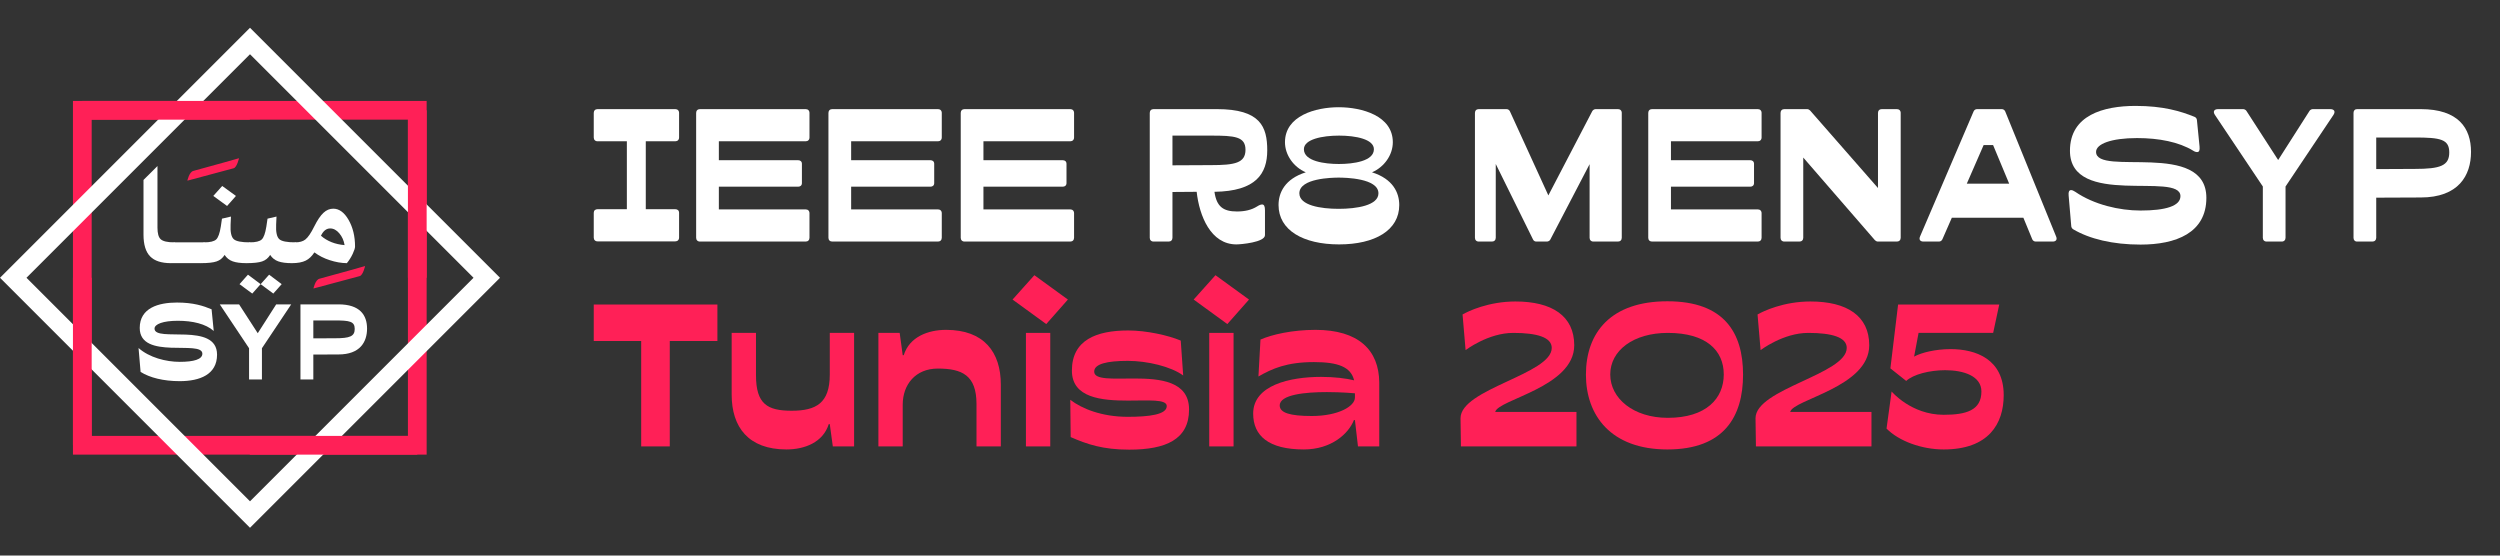 <svg width="1080" height="240" viewBox="0 0 1080 240" fill="none" xmlns="http://www.w3.org/2000/svg">
<rect x="0" y="0" width="1080" height="240" fill="#333333" stroke="none"/>
<g clip-path="url(#clip0_527_2584)">
<path fill-rule="evenodd" clip-rule="evenodd" d="M31.515 43.602H184.31V196.397H31.515V43.602ZM39.602 51.688V188.31H176.223V51.688H39.602Z" fill="#FF2057"/>
<path fill-rule="evenodd" clip-rule="evenodd" d="M0 120L108 12L216 120L108 228L0 120ZM11.437 120L108 216.564L204.564 120L108 23.436L11.437 120Z" fill="white"/>
<path d="M35.558 47.645H107.912M180.266 47.645V120M180.266 192.354H107.912M35.558 192.354V120" stroke="#FF2057" stroke-width="8.087"/>
<path d="M75.338 112.911L73.849 113.656L73.823 113.682C69.746 113.682 66.767 112.716 64.888 110.784C62.956 108.834 61.99 105.679 61.99 101.318V77.74L68.026 71.73V98.34C68.026 100.822 68.487 102.488 69.409 103.339C70.401 104.243 72.343 104.695 75.232 104.695L74.541 109.189L75.259 104.695L76.562 105.493L75.338 112.911Z" fill="white"/>
<path d="M88.261 112.911L86.772 113.656V113.682H73.849L72.546 112.885L73.77 105.466L75.285 104.695H88.155L87.464 109.189L88.182 104.695L89.484 105.493L88.261 112.911Z" fill="white"/>
<path d="M107.965 112.911L106.476 113.656L106.449 113.682C103.95 113.682 101.982 113.425 100.546 112.911C99.057 112.38 97.887 111.449 97.036 110.119C96.185 111.502 95.024 112.442 93.553 112.938C92.117 113.434 89.857 113.682 86.772 113.682L85.469 112.885L86.692 105.466L88.208 104.695C90.779 104.695 92.507 104.278 93.393 103.445C94.262 102.63 94.927 100.777 95.388 97.888L95.893 94.458L99.775 93.554L99.615 97.01C99.456 100.272 99.917 102.382 100.998 103.339C102.009 104.243 104.304 104.695 107.885 104.695L109.188 105.493L107.965 112.911Z" fill="white"/>
<path d="M127.642 112.911L126.153 113.656L126.126 113.682C123.627 113.682 121.659 113.425 120.223 112.911C118.734 112.38 117.564 111.449 116.713 110.119C115.862 111.502 114.701 112.442 113.23 112.938C111.794 113.434 109.534 113.682 106.449 113.682L105.146 112.885L106.369 105.466L107.885 104.695C110.455 104.695 112.184 104.278 113.07 103.445C113.939 102.63 114.604 100.777 115.064 97.888L115.57 94.458L119.452 93.554L119.292 97.01C119.133 100.272 119.594 102.382 120.675 103.339C121.685 104.243 123.981 104.695 127.562 104.695L128.865 105.493L127.642 112.911Z" fill="white"/>
<path d="M150.589 94.989C152.45 98.234 153.381 102.08 153.381 106.53C153.381 107.168 153.044 108.214 152.371 109.667C151.679 111.139 150.837 112.477 149.845 113.682C147.469 113.665 144.987 113.23 142.399 112.38C139.935 111.582 137.773 110.483 135.911 109.082H135.778C134.715 110.713 133.492 111.874 132.109 112.566C130.62 113.31 128.626 113.682 126.126 113.682L124.823 112.885L126.046 105.466L127.562 104.695C129.406 104.695 130.841 104.296 131.87 103.498C133.04 102.594 134.334 100.706 135.752 97.835C137.117 95.087 138.455 93.11 139.767 91.905C141.026 90.735 142.426 90.15 143.968 90.15C146.521 90.15 148.728 91.763 150.589 94.989ZM148.861 105.891C148.542 103.906 147.779 102.204 146.574 100.786C145.386 99.386 144.075 98.686 142.639 98.686C140.972 98.686 139.643 99.74 138.65 101.85C141.38 104.207 144.784 105.555 148.861 105.891Z" fill="white"/>
<path d="M92.143 84.645L98.1 88.98L101.929 84.645L95.999 80.338L92.143 84.645Z" fill="white"/>
<path d="M103.471 122.755L107.114 118.66L112.592 122.755L108.975 126.823L103.471 122.755ZM112.592 122.755L116.261 118.66L121.685 122.755L118.069 126.823L112.592 122.755Z" fill="white"/>
<path fill-rule="evenodd" clip-rule="evenodd" d="M100.913 72.698C95.108 74.254 80.945 78.049 80.945 78.049C80.945 78.049 81.696 74.321 83.51 73.835C92.037 71.55 103.249 68.352 103.249 68.352C103.249 68.352 102.384 72.304 100.913 72.698Z" fill="#FF2057"/>
<path fill-rule="evenodd" clip-rule="evenodd" d="M155.383 119.279C149.577 120.835 135.415 124.63 135.415 124.63C135.415 124.63 136.166 120.902 137.98 120.416C146.507 118.131 157.718 114.933 157.718 114.933C157.718 114.933 156.854 118.885 155.383 119.279Z" fill="#FF2057"/>
<path d="M60.734 160.674L59.854 150.343C64.487 154.466 71.714 156.319 77.644 156.319C83.806 156.319 87.42 155.207 87.42 152.798C87.42 146.683 60.364 155.717 60.364 141.679C60.364 132.969 68.564 130.699 76.44 130.699C83.528 130.699 87.883 132.135 91.404 133.618L92.331 142.976C88.903 139.919 83.25 138.575 76.811 138.575C70.463 138.575 66.757 140.011 66.757 141.957C66.757 148.073 93.767 138.992 93.767 153.215C93.767 161.786 86.354 164.658 77.644 164.658C70.603 164.658 64.765 163.176 60.734 160.674Z" fill="white"/>
<path d="M94.945 131.487H103.285L111.346 143.949L119.315 131.487H125.801L113.153 150.435V163.917H107.593V150.435L94.945 131.487Z" fill="white"/>
<path d="M129.798 131.487H146.245C155.511 131.487 158.569 136.166 158.569 141.957C158.569 147.748 155.511 153.123 146.245 153.123L135.358 153.169V163.917H129.798V131.487ZM144.809 138.436H135.358V146.173L144.809 146.127C151.064 146.127 153.241 145.339 153.241 142.096C153.241 138.853 151.064 138.436 144.809 138.436Z" fill="white"/>
<path d="M293.363 91.931V102.639C293.363 103.619 292.709 104.273 291.728 104.273H258.135C257.154 104.273 256.5 103.619 256.5 102.639V91.931C256.5 90.951 257.154 90.378 258.135 90.378H270.804V61.035H258.135C257.154 61.035 256.5 60.382 256.5 59.401V48.775C256.5 47.794 257.154 47.141 258.135 47.141H291.728C292.709 47.141 293.363 47.794 293.363 48.775V59.401C293.363 60.382 292.709 61.035 291.728 61.035H278.977V90.378H291.728C292.709 90.378 293.363 90.951 293.363 91.931Z" fill="white"/>
<path d="M346.426 79.099C346.426 80.08 345.772 80.652 344.791 80.652H310.544V90.46H348.061C349.041 90.46 349.695 91.114 349.695 92.095V102.72C349.695 103.701 349.041 104.355 348.061 104.355H302.371C301.39 104.355 300.736 103.701 300.736 102.72V48.775C300.736 47.794 301.39 47.141 302.371 47.141H348.061C349.041 47.141 349.695 47.794 349.695 48.775V59.401C349.695 60.382 349.041 61.035 348.061 61.035H310.544V69.209H344.791C345.772 69.209 346.426 69.781 346.426 70.762V79.099Z" fill="white"/>
<path d="M403.577 79.099C403.577 80.08 402.923 80.652 401.942 80.652H367.695V90.46H405.211C406.192 90.46 406.846 91.114 406.846 92.095V102.72C406.846 103.701 406.192 104.355 405.211 104.355H359.521C358.541 104.355 357.887 103.701 357.887 102.72V48.775C357.887 47.794 358.541 47.141 359.521 47.141H405.211C406.192 47.141 406.846 47.794 406.846 48.775V59.401C406.846 60.382 406.192 61.035 405.211 61.035H367.695V69.209H401.942C402.923 69.209 403.577 69.781 403.577 70.762V79.099Z" fill="white"/>
<path d="M460.727 79.099C460.727 80.08 460.074 80.652 459.093 80.652H424.846V90.46H462.362C463.343 90.46 463.997 91.114 463.997 92.095V102.72C463.997 103.701 463.343 104.355 462.362 104.355H416.672C415.691 104.355 415.037 103.701 415.037 102.72V48.775C415.037 47.794 415.691 47.141 416.672 47.141H462.362C463.343 47.141 463.997 47.794 463.997 48.775V59.401C463.997 60.382 463.343 61.035 462.362 61.035H424.846V69.209H459.093C460.074 69.209 460.727 69.781 460.727 70.762V79.099Z" fill="white"/>
<path d="M506.501 102.72C506.501 103.701 505.847 104.355 504.866 104.355H498.328C497.347 104.355 496.693 103.701 496.693 102.72V48.775C496.693 47.794 497.347 47.141 498.328 47.141H525.709C544.508 47.141 547.45 54.742 547.45 64.959C547.45 75.012 542.628 82.614 524.646 82.859C525.545 89.234 528.406 91.359 534.373 91.359C537.724 91.359 540.666 90.705 543.118 89.152C544.017 88.58 544.671 88.335 545.243 88.335C546.061 88.335 546.47 89.071 546.47 90.869V101.576C546.47 104.682 536.007 105.581 534.128 105.581C523.012 105.581 518.107 93.239 516.963 82.859L506.501 82.941V102.72ZM506.501 58.583V71.416L523.175 71.334C533.392 71.334 538.051 70.435 538.051 64.713C538.051 58.992 533.392 58.583 523.175 58.583H506.501Z" fill="white"/>
<path d="M578.485 105.581C562.956 105.581 552.33 99.451 552.33 88.58C552.33 83.267 555.027 77.301 564.1 74.44C558.787 72.151 555.109 66.92 555.109 61.444C555.109 50.001 568.35 46.323 578.322 46.323C588.294 46.323 601.698 50.001 601.698 61.444C601.698 66.92 598.02 72.151 592.707 74.44C601.78 77.301 604.477 83.267 604.477 88.58C604.477 99.451 594.015 105.581 578.485 105.581ZM578.485 58.583C571.293 58.583 563.283 60.136 563.283 64.468C563.283 69.699 572.355 70.844 578.404 70.844C584.452 70.844 593.525 69.699 593.525 64.468C593.525 60.136 585.678 58.583 578.485 58.583ZM578.322 90.215C586.087 90.215 595.486 88.744 595.486 83.513C595.486 76.974 581.101 76.729 578.322 76.729C575.543 76.729 561.321 76.974 561.321 83.513C561.321 88.744 570.557 90.215 578.322 90.215Z" fill="white"/>
<path d="M637.175 102.72V48.775C637.175 47.794 637.829 47.141 638.81 47.141H650.825C651.479 47.141 652.051 47.549 652.296 48.121L668.888 84.412L687.851 48.04C688.096 47.549 688.75 47.141 689.322 47.141H698.967C699.948 47.141 700.602 47.794 700.602 48.775V102.72C700.602 103.701 699.948 104.355 698.967 104.355H688.341C687.36 104.355 686.707 103.701 686.707 102.72V70.925L669.706 103.538C669.46 104.028 668.807 104.355 668.234 104.355H663.657C663.085 104.355 662.513 104.028 662.268 103.456L646.166 70.844V102.72C646.166 103.701 645.512 104.355 644.531 104.355H638.81C637.829 104.355 637.175 103.701 637.175 102.72Z" fill="white"/>
<path d="M757.736 79.099C757.736 80.08 757.082 80.652 756.101 80.652H721.854V90.46H759.37C760.351 90.46 761.005 91.114 761.005 92.095V102.72C761.005 103.701 760.351 104.355 759.37 104.355H713.68C712.7 104.355 712.046 103.701 712.046 102.72V48.775C712.046 47.794 712.7 47.141 713.68 47.141H759.37C760.351 47.141 761.005 47.794 761.005 48.775V59.401C761.005 60.382 760.351 61.035 759.37 61.035H721.854V69.209H756.101C757.082 69.209 757.736 69.781 757.736 70.762V79.099Z" fill="white"/>
<path d="M769.197 102.72V48.775C769.197 47.794 769.85 47.141 770.831 47.141H780.721C781.13 47.141 781.62 47.386 781.947 47.713L811.29 81.224V48.775C811.29 47.794 811.944 47.141 812.925 47.141H819.464C820.444 47.141 821.098 47.794 821.098 48.775V102.72C821.098 103.701 820.444 104.355 819.464 104.355H811.208C810.8 104.355 810.309 104.11 809.982 103.783L779.005 68.065V102.72C779.005 103.701 778.351 104.355 777.37 104.355H770.831C769.85 104.355 769.197 103.701 769.197 102.72Z" fill="white"/>
<path d="M837.641 104.355H830.938C829.467 104.355 828.895 103.456 829.467 102.148L852.598 48.121C852.843 47.549 853.416 47.141 854.07 47.141H864.777C865.431 47.141 866.003 47.549 866.248 48.121L888.235 102.148C888.807 103.456 888.235 104.355 886.764 104.355H879.407C878.754 104.355 878.181 103.946 877.936 103.374L874.095 94.056H843.199L839.112 103.374C838.867 103.946 838.295 104.355 837.641 104.355ZM849.656 79.344H867.964L861.017 62.67H856.93L849.656 79.344Z" fill="white"/>
<path d="M895.609 99.042C895.201 98.797 894.874 98.307 894.792 97.816L893.648 84.412C893.484 82.859 893.893 82.123 894.71 82.123C895.201 82.123 895.773 82.368 896.509 82.859C904.6 88.417 915.553 90.951 924.707 90.951C935.578 90.951 941.953 88.989 941.953 84.739C941.953 73.95 894.22 89.888 894.22 65.122C894.22 49.756 908.687 45.751 922.582 45.751C934.515 45.751 942.035 48.04 948.083 50.492C948.656 50.737 948.983 51.227 949.064 51.799L950.209 63.324C950.372 64.959 950.045 65.694 949.146 65.694C948.656 65.694 948.083 65.531 947.348 65.04C941.299 61.362 932.717 59.646 923.236 59.646C912.038 59.646 905.499 62.18 905.499 65.613C905.499 76.402 953.151 60.382 953.151 85.474C953.151 100.595 940.073 105.663 924.707 105.663C912.692 105.663 902.639 103.211 895.609 99.042Z" fill="white"/>
<path d="M956.865 49.674C955.884 48.203 956.456 47.141 958.254 47.141H969.043C969.534 47.141 970.188 47.467 970.433 47.876L984.164 69.127L997.732 47.876C997.978 47.467 998.632 47.141 999.122 47.141H1006.64C1008.44 47.141 1009.01 48.203 1008.03 49.674L987.352 80.57V102.72C987.352 103.701 986.698 104.355 985.717 104.355H979.179C978.198 104.355 977.544 103.701 977.544 102.72V80.57L956.865 49.674Z" fill="white"/>
<path d="M1026.53 102.72C1026.53 103.701 1025.87 104.355 1024.89 104.355H1018.27C1017.29 104.355 1016.72 103.701 1016.72 102.72V48.775C1016.72 47.794 1017.29 47.141 1018.27 47.141H1045.73C1062.08 47.141 1067.48 55.396 1067.48 65.613C1067.48 75.829 1062.08 85.311 1045.73 85.311L1026.53 85.392V102.72ZM1026.53 59.401V73.05L1043.2 72.969C1054.24 72.969 1058.08 71.579 1058.08 65.858C1058.08 60.136 1054.24 59.401 1043.2 59.401H1026.53Z" fill="white"/>
<path d="M645.921 177.963H681.035V192.849H631.122L630.947 180.678C630.947 167.98 670.352 161.676 670.352 150.292C670.352 145.738 664.047 143.812 653.714 143.812C642.856 143.812 633.136 151.255 633.136 151.255L631.822 135.843C634.274 134.442 643.031 130.239 654.677 130.239C670.44 130.239 680.072 136.456 680.072 149.153C680.072 167.28 647.147 172.534 645.921 177.963Z" fill="#FF2057"/>
<path d="M685.12 161.851C685.12 143.724 695.803 130.151 720.322 130.151C744.841 130.151 753 143.724 753 161.851C753 179.889 744.841 194.163 720.322 194.163C695.803 194.163 685.12 179.364 685.12 161.851ZM695.628 161.763C695.628 172.096 705.611 180.502 720.497 180.502C737.135 180.502 744.666 172.096 744.666 161.763C744.666 151.43 737.135 143.812 720.497 143.812C705.611 143.812 695.628 151.43 695.628 161.763Z" fill="#FF2057"/>
<path d="M773.359 177.963H808.474V192.849H758.561L758.386 180.678C758.386 167.98 797.791 161.676 797.791 150.292C797.791 145.738 791.486 143.812 781.153 143.812C770.295 143.812 760.575 151.255 760.575 151.255L759.261 135.843C761.713 134.442 770.47 130.239 782.116 130.239C797.878 130.239 807.511 136.456 807.511 149.153C807.511 167.28 774.585 172.534 773.359 177.963Z" fill="#FF2057"/>
<path d="M814.985 185.143L817.174 169.119C817.174 169.119 825.581 179.189 839.679 179.189C849.399 179.189 855.967 177.262 855.967 169.119C855.967 162.464 848.348 159.924 840.292 159.924C833.549 159.924 826.456 161.763 823.479 164.565L816.649 159.136L819.976 131.552H863.672L861.045 143.812H828.821L826.894 154.057C830.047 152.306 836.176 150.817 842.656 150.817C853.602 150.817 865.599 155.196 865.599 170.695C865.599 183.129 859.031 194.163 839.679 194.163C830.047 194.163 820.239 190.485 814.985 185.143Z" fill="#FF2057"/>
<path d="M437.425 129.41L451.976 139.999L461.331 129.41L446.844 118.886L437.425 129.41Z" fill="#FF2057"/>
<path d="M515.662 129.41L530.214 139.999L539.568 129.41L525.082 118.886L515.662 129.41Z" fill="#FF2057"/>
<path d="M309.916 147.314H289.338V192.849H276.991V147.314H256.5V131.552H309.916V147.314Z" fill="#FF2057"/>
<path d="M368.97 192.849H359.776L358.462 183.216H358.024C355.573 191.097 347.604 194.162 339.723 194.162C323.348 194.162 316.08 184.53 316.08 170.519V143.811H326.588V162.113C326.588 174.547 331.492 177.437 342 177.437C352.508 177.437 358.462 174.197 358.462 161.85V143.811H368.97V192.849Z" fill="#FF2057"/>
<path d="M379.467 143.811H388.661L389.975 153.444H390.413C392.865 145.563 400.833 142.498 408.714 142.498C425.089 142.498 432.357 152.13 432.357 166.141V192.849H421.849V174.547C421.849 162.113 415.632 159.223 405.124 159.223C395.492 159.223 389.975 166.141 389.975 174.81V192.849H379.467V143.811Z" fill="#FF2057"/>
<path d="M443.204 143.811H453.712V192.849H443.204V143.811Z" fill="#FF2057"/>
<path d="M462.534 188.821L462.359 172.708C467.35 176.561 476.019 180.064 487.14 180.064C496.51 180.064 504.04 179.101 504.04 175.423C504.04 172.358 496.159 173.059 487.315 173.059C475.931 173.059 463.059 171.92 463.059 160.099C463.059 146.876 473.655 142.76 487.403 142.76C495.196 142.76 504.741 144.862 510.083 147.139L511.133 162.2C505.879 158.347 495.634 155.895 487.228 155.895C478.208 155.895 472.691 157.209 472.691 160.536C472.691 164.214 480.835 163.514 489.942 163.514C501.151 163.514 513.673 164.652 513.673 176.912C513.673 189.871 503.603 194.25 487.841 194.25C476.369 194.25 469.539 191.885 462.534 188.821Z" fill="#FF2057"/>
<path d="M522.391 143.811H532.899V192.849H522.391V143.811Z" fill="#FF2057"/>
<path d="M543.647 162.638L544.522 146.701C549.426 144.512 558.358 142.498 568.253 142.498C586.905 142.498 595.749 151.254 595.837 165.265V192.849H586.642L585.329 181.465H584.891C582.614 187.332 575.171 194.162 563.262 194.162C547.938 194.162 541.37 188.208 541.37 178.663C541.37 166.403 557.22 162.813 570.705 162.813C576.309 162.813 581.476 163.426 584.978 164.302C583.577 158.522 578.061 156.421 567.64 156.421C555.906 156.421 549.601 159.223 543.647 162.638ZM552.841 175.16C552.841 178.313 557.22 179.714 566.677 179.714C578.148 179.714 585.329 175.51 585.329 171.745V169.906C585.329 169.906 579.724 169.381 573.157 169.381C563.962 169.381 552.841 170.432 552.841 175.16Z" fill="#FF2057"/>
</g>
<defs>
<clipPath id="clip0_527_2584">
<rect width="1080" height="240" fill="white"/>
</clipPath>
</defs>
</svg>

